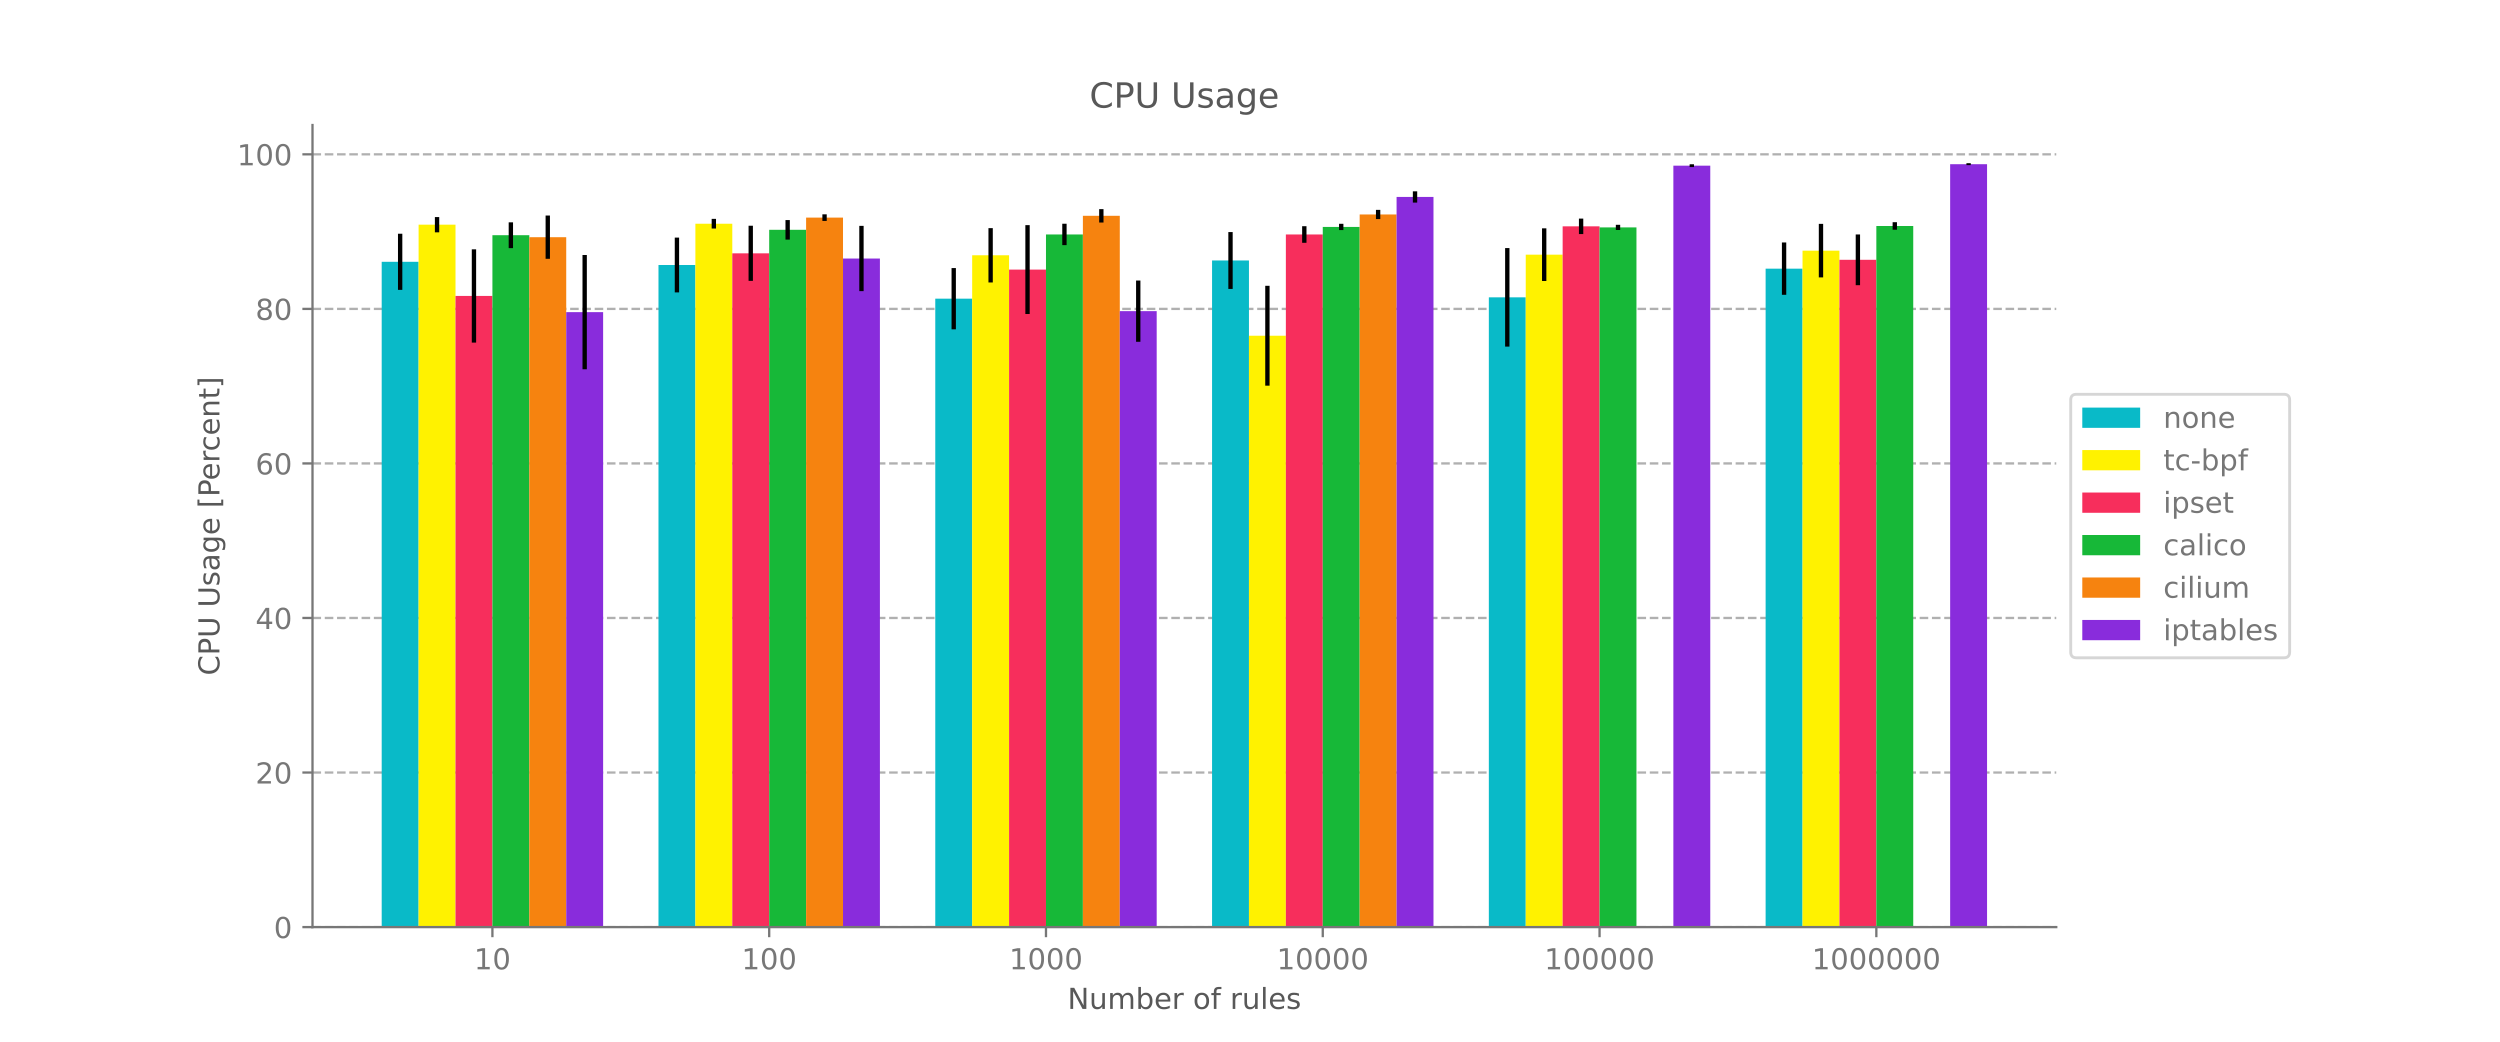<?xml version="1.0" encoding="utf-8" standalone="no"?>
<!DOCTYPE svg PUBLIC "-//W3C//DTD SVG 1.1//EN"
  "http://www.w3.org/Graphics/SVG/1.1/DTD/svg11.dtd">
<!-- Created with matplotlib (https://matplotlib.org/) -->
<svg height="360pt" version="1.1" viewBox="0 0 864 360" width="864pt" xmlns="http://www.w3.org/2000/svg" xmlns:xlink="http://www.w3.org/1999/xlink">
 <defs>
  <style type="text/css">*{stroke-linecap:butt;stroke-linejoin:round;}</style>
 </defs>
 <g id="figure_1">
  <g id="patch_1">
   <path d="M 0 360 
L 864 360 
L 864 0 
L 0 0 
z
" style="fill:#ffffff;"/>
  </g>
  <g id="axes_1">
   <g id="patch_2">
    <path d="M 108 320.4 
L 710.64 320.4 
L 710.64 43.2 
L 108 43.2 
z
" style="fill:#ffffff;"/>
   </g>
   <g id="matplotlib.axis_1">
    <g id="xtick_1">
     <g id="line2d_1">
      <defs>
       <path d="M 0 0 
L 0 3.5 
" id="m8f3a66a3e7" style="stroke:#777777;stroke-width:0.8;"/>
      </defs>
      <g>
       <use style="fill:#777777;stroke:#777777;stroke-width:0.8;" x="170.177" xlink:href="#m8f3a66a3e7" y="320.4"/>
      </g>
     </g>
     <g id="text_1">
      <!-- 10 -->
      <g style="fill:#777777;" transform="translate(163.815 334.998)scale(0.1 -0.1)">
       <defs>
        <path d="M 12.406 8.297 
L 28.516 8.297 
L 28.516 63.922 
L 10.984 60.406 
L 10.984 69.391 
L 28.422 72.906 
L 38.281 72.906 
L 38.281 8.297 
L 54.391 8.297 
L 54.391 0 
L 12.406 0 
z
" id="DejaVuSans-49"/>
        <path d="M 31.781 66.406 
Q 24.172 66.406 20.328 58.906 
Q 16.5 51.422 16.5 36.375 
Q 16.5 21.391 20.328 13.891 
Q 24.172 6.391 31.781 6.391 
Q 39.453 6.391 43.281 13.891 
Q 47.125 21.391 47.125 36.375 
Q 47.125 51.422 43.281 58.906 
Q 39.453 66.406 31.781 66.406 
z
M 31.781 74.219 
Q 44.047 74.219 50.516 64.516 
Q 56.984 54.828 56.984 36.375 
Q 56.984 17.969 50.516 8.266 
Q 44.047 -1.422 31.781 -1.422 
Q 19.531 -1.422 13.062 8.266 
Q 6.594 17.969 6.594 36.375 
Q 6.594 54.828 13.062 64.516 
Q 19.531 74.219 31.781 74.219 
z
" id="DejaVuSans-48"/>
       </defs>
       <use xlink:href="#DejaVuSans-49"/>
       <use x="63.623" xlink:href="#DejaVuSans-48"/>
      </g>
     </g>
    </g>
    <g id="xtick_2">
     <g id="line2d_2">
      <g>
       <use style="fill:#777777;stroke:#777777;stroke-width:0.8;" x="265.834" xlink:href="#m8f3a66a3e7" y="320.4"/>
      </g>
     </g>
     <g id="text_2">
      <!-- 100 -->
      <g style="fill:#777777;" transform="translate(256.291 334.998)scale(0.1 -0.1)">
       <use xlink:href="#DejaVuSans-49"/>
       <use x="63.623" xlink:href="#DejaVuSans-48"/>
       <use x="127.246" xlink:href="#DejaVuSans-48"/>
      </g>
     </g>
    </g>
    <g id="xtick_3">
     <g id="line2d_3">
      <g>
       <use style="fill:#777777;stroke:#777777;stroke-width:0.8;" x="361.491" xlink:href="#m8f3a66a3e7" y="320.4"/>
      </g>
     </g>
     <g id="text_3">
      <!-- 1000 -->
      <g style="fill:#777777;" transform="translate(348.766 334.998)scale(0.1 -0.1)">
       <use xlink:href="#DejaVuSans-49"/>
       <use x="63.623" xlink:href="#DejaVuSans-48"/>
       <use x="127.246" xlink:href="#DejaVuSans-48"/>
       <use x="190.869" xlink:href="#DejaVuSans-48"/>
      </g>
     </g>
    </g>
    <g id="xtick_4">
     <g id="line2d_4">
      <g>
       <use style="fill:#777777;stroke:#777777;stroke-width:0.8;" x="457.149" xlink:href="#m8f3a66a3e7" y="320.4"/>
      </g>
     </g>
     <g id="text_4">
      <!-- 10000 -->
      <g style="fill:#777777;" transform="translate(441.242 334.998)scale(0.1 -0.1)">
       <use xlink:href="#DejaVuSans-49"/>
       <use x="63.623" xlink:href="#DejaVuSans-48"/>
       <use x="127.246" xlink:href="#DejaVuSans-48"/>
       <use x="190.869" xlink:href="#DejaVuSans-48"/>
       <use x="254.492" xlink:href="#DejaVuSans-48"/>
      </g>
     </g>
    </g>
    <g id="xtick_5">
     <g id="line2d_5">
      <g>
       <use style="fill:#777777;stroke:#777777;stroke-width:0.8;" x="552.806" xlink:href="#m8f3a66a3e7" y="320.4"/>
      </g>
     </g>
     <g id="text_5">
      <!-- 100000 -->
      <g style="fill:#777777;" transform="translate(533.718 334.998)scale(0.1 -0.1)">
       <use xlink:href="#DejaVuSans-49"/>
       <use x="63.623" xlink:href="#DejaVuSans-48"/>
       <use x="127.246" xlink:href="#DejaVuSans-48"/>
       <use x="190.869" xlink:href="#DejaVuSans-48"/>
       <use x="254.492" xlink:href="#DejaVuSans-48"/>
       <use x="318.115" xlink:href="#DejaVuSans-48"/>
      </g>
     </g>
    </g>
    <g id="xtick_6">
     <g id="line2d_6">
      <g>
       <use style="fill:#777777;stroke:#777777;stroke-width:0.8;" x="648.463" xlink:href="#m8f3a66a3e7" y="320.4"/>
      </g>
     </g>
     <g id="text_6">
      <!-- 1000000 -->
      <g style="fill:#777777;" transform="translate(626.194 334.998)scale(0.1 -0.1)">
       <use xlink:href="#DejaVuSans-49"/>
       <use x="63.623" xlink:href="#DejaVuSans-48"/>
       <use x="127.246" xlink:href="#DejaVuSans-48"/>
       <use x="190.869" xlink:href="#DejaVuSans-48"/>
       <use x="254.492" xlink:href="#DejaVuSans-48"/>
       <use x="318.115" xlink:href="#DejaVuSans-48"/>
       <use x="381.738" xlink:href="#DejaVuSans-48"/>
      </g>
     </g>
    </g>
    <g id="text_7">
     <!-- Number of rules -->
     <g style="fill:#585858;" transform="translate(368.942 348.677)scale(0.1 -0.1)">
      <defs>
       <path d="M 9.812 72.906 
L 23.094 72.906 
L 55.422 11.922 
L 55.422 72.906 
L 64.984 72.906 
L 64.984 0 
L 51.703 0 
L 19.391 60.984 
L 19.391 0 
L 9.812 0 
z
" id="DejaVuSans-78"/>
       <path d="M 8.5 21.578 
L 8.5 54.688 
L 17.484 54.688 
L 17.484 21.922 
Q 17.484 14.156 20.5 10.266 
Q 23.531 6.391 29.594 6.391 
Q 36.859 6.391 41.078 11.031 
Q 45.312 15.672 45.312 23.688 
L 45.312 54.688 
L 54.297 54.688 
L 54.297 0 
L 45.312 0 
L 45.312 8.406 
Q 42.047 3.422 37.719 1 
Q 33.406 -1.422 27.688 -1.422 
Q 18.266 -1.422 13.375 4.438 
Q 8.5 10.297 8.5 21.578 
z
M 31.109 56 
z
" id="DejaVuSans-117"/>
       <path d="M 52 44.188 
Q 55.375 50.25 60.062 53.125 
Q 64.75 56 71.094 56 
Q 79.641 56 84.281 50.016 
Q 88.922 44.047 88.922 33.016 
L 88.922 0 
L 79.891 0 
L 79.891 32.719 
Q 79.891 40.578 77.094 44.375 
Q 74.312 48.188 68.609 48.188 
Q 61.625 48.188 57.562 43.547 
Q 53.516 38.922 53.516 30.906 
L 53.516 0 
L 44.484 0 
L 44.484 32.719 
Q 44.484 40.625 41.703 44.406 
Q 38.922 48.188 33.109 48.188 
Q 26.219 48.188 22.156 43.531 
Q 18.109 38.875 18.109 30.906 
L 18.109 0 
L 9.078 0 
L 9.078 54.688 
L 18.109 54.688 
L 18.109 46.188 
Q 21.188 51.219 25.484 53.609 
Q 29.781 56 35.688 56 
Q 41.656 56 45.828 52.969 
Q 50 49.953 52 44.188 
z
" id="DejaVuSans-109"/>
       <path d="M 48.688 27.297 
Q 48.688 37.203 44.609 42.844 
Q 40.531 48.484 33.406 48.484 
Q 26.266 48.484 22.188 42.844 
Q 18.109 37.203 18.109 27.297 
Q 18.109 17.391 22.188 11.75 
Q 26.266 6.109 33.406 6.109 
Q 40.531 6.109 44.609 11.75 
Q 48.688 17.391 48.688 27.297 
z
M 18.109 46.391 
Q 20.953 51.266 25.266 53.625 
Q 29.594 56 35.594 56 
Q 45.562 56 51.781 48.094 
Q 58.016 40.188 58.016 27.297 
Q 58.016 14.406 51.781 6.484 
Q 45.562 -1.422 35.594 -1.422 
Q 29.594 -1.422 25.266 0.953 
Q 20.953 3.328 18.109 8.203 
L 18.109 0 
L 9.078 0 
L 9.078 75.984 
L 18.109 75.984 
z
" id="DejaVuSans-98"/>
       <path d="M 56.203 29.594 
L 56.203 25.203 
L 14.891 25.203 
Q 15.484 15.922 20.484 11.062 
Q 25.484 6.203 34.422 6.203 
Q 39.594 6.203 44.453 7.469 
Q 49.312 8.734 54.109 11.281 
L 54.109 2.781 
Q 49.266 0.734 44.188 -0.344 
Q 39.109 -1.422 33.891 -1.422 
Q 20.797 -1.422 13.156 6.188 
Q 5.516 13.812 5.516 26.812 
Q 5.516 40.234 12.766 48.109 
Q 20.016 56 32.328 56 
Q 43.359 56 49.781 48.891 
Q 56.203 41.797 56.203 29.594 
z
M 47.219 32.234 
Q 47.125 39.594 43.094 43.984 
Q 39.062 48.391 32.422 48.391 
Q 24.906 48.391 20.391 44.141 
Q 15.875 39.891 15.188 32.172 
z
" id="DejaVuSans-101"/>
       <path d="M 41.109 46.297 
Q 39.594 47.172 37.812 47.578 
Q 36.031 48 33.891 48 
Q 26.266 48 22.188 43.047 
Q 18.109 38.094 18.109 28.812 
L 18.109 0 
L 9.078 0 
L 9.078 54.688 
L 18.109 54.688 
L 18.109 46.188 
Q 20.953 51.172 25.484 53.578 
Q 30.031 56 36.531 56 
Q 37.453 56 38.578 55.875 
Q 39.703 55.766 41.062 55.516 
z
" id="DejaVuSans-114"/>
       <path id="DejaVuSans-32"/>
       <path d="M 30.609 48.391 
Q 23.391 48.391 19.188 42.75 
Q 14.984 37.109 14.984 27.297 
Q 14.984 17.484 19.156 11.844 
Q 23.344 6.203 30.609 6.203 
Q 37.797 6.203 41.984 11.859 
Q 46.188 17.531 46.188 27.297 
Q 46.188 37.016 41.984 42.703 
Q 37.797 48.391 30.609 48.391 
z
M 30.609 56 
Q 42.328 56 49.016 48.375 
Q 55.719 40.766 55.719 27.297 
Q 55.719 13.875 49.016 6.219 
Q 42.328 -1.422 30.609 -1.422 
Q 18.844 -1.422 12.172 6.219 
Q 5.516 13.875 5.516 27.297 
Q 5.516 40.766 12.172 48.375 
Q 18.844 56 30.609 56 
z
" id="DejaVuSans-111"/>
       <path d="M 37.109 75.984 
L 37.109 68.5 
L 28.516 68.5 
Q 23.688 68.5 21.797 66.547 
Q 19.922 64.594 19.922 59.516 
L 19.922 54.688 
L 34.719 54.688 
L 34.719 47.703 
L 19.922 47.703 
L 19.922 0 
L 10.891 0 
L 10.891 47.703 
L 2.297 47.703 
L 2.297 54.688 
L 10.891 54.688 
L 10.891 58.5 
Q 10.891 67.625 15.141 71.797 
Q 19.391 75.984 28.609 75.984 
z
" id="DejaVuSans-102"/>
       <path d="M 9.422 75.984 
L 18.406 75.984 
L 18.406 0 
L 9.422 0 
z
" id="DejaVuSans-108"/>
       <path d="M 44.281 53.078 
L 44.281 44.578 
Q 40.484 46.531 36.375 47.5 
Q 32.281 48.484 27.875 48.484 
Q 21.188 48.484 17.844 46.438 
Q 14.5 44.391 14.5 40.281 
Q 14.5 37.156 16.891 35.375 
Q 19.281 33.594 26.516 31.984 
L 29.594 31.297 
Q 39.156 29.25 43.188 25.516 
Q 47.219 21.781 47.219 15.094 
Q 47.219 7.469 41.188 3.016 
Q 35.156 -1.422 24.609 -1.422 
Q 20.219 -1.422 15.453 -0.562 
Q 10.688 0.297 5.422 2 
L 5.422 11.281 
Q 10.406 8.688 15.234 7.391 
Q 20.062 6.109 24.812 6.109 
Q 31.156 6.109 34.562 8.281 
Q 37.984 10.453 37.984 14.406 
Q 37.984 18.062 35.516 20.016 
Q 33.062 21.969 24.703 23.781 
L 21.578 24.516 
Q 13.234 26.266 9.516 29.906 
Q 5.812 33.547 5.812 39.891 
Q 5.812 47.609 11.281 51.797 
Q 16.75 56 26.812 56 
Q 31.781 56 36.172 55.266 
Q 40.578 54.547 44.281 53.078 
z
" id="DejaVuSans-115"/>
      </defs>
      <use xlink:href="#DejaVuSans-78"/>
      <use x="74.805" xlink:href="#DejaVuSans-117"/>
      <use x="138.184" xlink:href="#DejaVuSans-109"/>
      <use x="235.596" xlink:href="#DejaVuSans-98"/>
      <use x="299.072" xlink:href="#DejaVuSans-101"/>
      <use x="360.596" xlink:href="#DejaVuSans-114"/>
      <use x="401.709" xlink:href="#DejaVuSans-32"/>
      <use x="433.496" xlink:href="#DejaVuSans-111"/>
      <use x="494.678" xlink:href="#DejaVuSans-102"/>
      <use x="529.883" xlink:href="#DejaVuSans-32"/>
      <use x="561.67" xlink:href="#DejaVuSans-114"/>
      <use x="602.783" xlink:href="#DejaVuSans-117"/>
      <use x="666.162" xlink:href="#DejaVuSans-108"/>
      <use x="693.945" xlink:href="#DejaVuSans-101"/>
      <use x="755.469" xlink:href="#DejaVuSans-115"/>
     </g>
    </g>
   </g>
   <g id="matplotlib.axis_2">
    <g id="ytick_1">
     <g id="line2d_7">
      <path clip-path="url(#p6af0c8a658)" d="M 108 320.4 
L 710.64 320.4 
" style="fill:none;stroke:#b0b0b0;stroke-dasharray:2.96,1.28;stroke-dashoffset:0;stroke-width:0.8;"/>
     </g>
     <g id="line2d_8">
      <defs>
       <path d="M 0 0 
L -3.5 0 
" id="m209d7a98d4" style="stroke:#777777;stroke-width:0.8;"/>
      </defs>
      <g>
       <use style="fill:#777777;stroke:#777777;stroke-width:0.8;" x="108" xlink:href="#m209d7a98d4" y="320.4"/>
      </g>
     </g>
     <g id="text_8">
      <!-- 0 -->
      <g style="fill:#777777;" transform="translate(94.638 324.199)scale(0.1 -0.1)">
       <use xlink:href="#DejaVuSans-48"/>
      </g>
     </g>
    </g>
    <g id="ytick_2">
     <g id="line2d_9">
      <path clip-path="url(#p6af0c8a658)" d="M 108 266.987 
L 710.64 266.987 
" style="fill:none;stroke:#b0b0b0;stroke-dasharray:2.96,1.28;stroke-dashoffset:0;stroke-width:0.8;"/>
     </g>
     <g id="line2d_10">
      <g>
       <use style="fill:#777777;stroke:#777777;stroke-width:0.8;" x="108" xlink:href="#m209d7a98d4" y="266.987"/>
      </g>
     </g>
     <g id="text_9">
      <!-- 20 -->
      <g style="fill:#777777;" transform="translate(88.275 270.786)scale(0.1 -0.1)">
       <defs>
        <path d="M 19.188 8.297 
L 53.609 8.297 
L 53.609 0 
L 7.328 0 
L 7.328 8.297 
Q 12.938 14.109 22.625 23.891 
Q 32.328 33.688 34.812 36.531 
Q 39.547 41.844 41.422 45.531 
Q 43.312 49.219 43.312 52.781 
Q 43.312 58.594 39.234 62.25 
Q 35.156 65.922 28.609 65.922 
Q 23.969 65.922 18.812 64.312 
Q 13.672 62.703 7.812 59.422 
L 7.812 69.391 
Q 13.766 71.781 18.938 73 
Q 24.125 74.219 28.422 74.219 
Q 39.75 74.219 46.484 68.547 
Q 53.219 62.891 53.219 53.422 
Q 53.219 48.922 51.531 44.891 
Q 49.859 40.875 45.406 35.406 
Q 44.188 33.984 37.641 27.219 
Q 31.109 20.453 19.188 8.297 
z
" id="DejaVuSans-50"/>
       </defs>
       <use xlink:href="#DejaVuSans-50"/>
       <use x="63.623" xlink:href="#DejaVuSans-48"/>
      </g>
     </g>
    </g>
    <g id="ytick_3">
     <g id="line2d_11">
      <path clip-path="url(#p6af0c8a658)" d="M 108 213.574 
L 710.64 213.574 
" style="fill:none;stroke:#b0b0b0;stroke-dasharray:2.96,1.28;stroke-dashoffset:0;stroke-width:0.8;"/>
     </g>
     <g id="line2d_12">
      <g>
       <use style="fill:#777777;stroke:#777777;stroke-width:0.8;" x="108" xlink:href="#m209d7a98d4" y="213.574"/>
      </g>
     </g>
     <g id="text_10">
      <!-- 40 -->
      <g style="fill:#777777;" transform="translate(88.275 217.373)scale(0.1 -0.1)">
       <defs>
        <path d="M 37.797 64.312 
L 12.891 25.391 
L 37.797 25.391 
z
M 35.203 72.906 
L 47.609 72.906 
L 47.609 25.391 
L 58.016 25.391 
L 58.016 17.188 
L 47.609 17.188 
L 47.609 0 
L 37.797 0 
L 37.797 17.188 
L 4.891 17.188 
L 4.891 26.703 
z
" id="DejaVuSans-52"/>
       </defs>
       <use xlink:href="#DejaVuSans-52"/>
       <use x="63.623" xlink:href="#DejaVuSans-48"/>
      </g>
     </g>
    </g>
    <g id="ytick_4">
     <g id="line2d_13">
      <path clip-path="url(#p6af0c8a658)" d="M 108 160.161 
L 710.64 160.161 
" style="fill:none;stroke:#b0b0b0;stroke-dasharray:2.96,1.28;stroke-dashoffset:0;stroke-width:0.8;"/>
     </g>
     <g id="line2d_14">
      <g>
       <use style="fill:#777777;stroke:#777777;stroke-width:0.8;" x="108" xlink:href="#m209d7a98d4" y="160.161"/>
      </g>
     </g>
     <g id="text_11">
      <!-- 60 -->
      <g style="fill:#777777;" transform="translate(88.275 163.96)scale(0.1 -0.1)">
       <defs>
        <path d="M 33.016 40.375 
Q 26.375 40.375 22.484 35.828 
Q 18.609 31.297 18.609 23.391 
Q 18.609 15.531 22.484 10.953 
Q 26.375 6.391 33.016 6.391 
Q 39.656 6.391 43.531 10.953 
Q 47.406 15.531 47.406 23.391 
Q 47.406 31.297 43.531 35.828 
Q 39.656 40.375 33.016 40.375 
z
M 52.594 71.297 
L 52.594 62.312 
Q 48.875 64.062 45.094 64.984 
Q 41.312 65.922 37.594 65.922 
Q 27.828 65.922 22.672 59.328 
Q 17.531 52.734 16.797 39.406 
Q 19.672 43.656 24.016 45.922 
Q 28.375 48.188 33.594 48.188 
Q 44.578 48.188 50.953 41.516 
Q 57.328 34.859 57.328 23.391 
Q 57.328 12.156 50.688 5.359 
Q 44.047 -1.422 33.016 -1.422 
Q 20.359 -1.422 13.672 8.266 
Q 6.984 17.969 6.984 36.375 
Q 6.984 53.656 15.188 63.938 
Q 23.391 74.219 37.203 74.219 
Q 40.922 74.219 44.703 73.484 
Q 48.484 72.75 52.594 71.297 
z
" id="DejaVuSans-54"/>
       </defs>
       <use xlink:href="#DejaVuSans-54"/>
       <use x="63.623" xlink:href="#DejaVuSans-48"/>
      </g>
     </g>
    </g>
    <g id="ytick_5">
     <g id="line2d_15">
      <path clip-path="url(#p6af0c8a658)" d="M 108 106.748 
L 710.64 106.748 
" style="fill:none;stroke:#b0b0b0;stroke-dasharray:2.96,1.28;stroke-dashoffset:0;stroke-width:0.8;"/>
     </g>
     <g id="line2d_16">
      <g>
       <use style="fill:#777777;stroke:#777777;stroke-width:0.8;" x="108" xlink:href="#m209d7a98d4" y="106.748"/>
      </g>
     </g>
     <g id="text_12">
      <!-- 80 -->
      <g style="fill:#777777;" transform="translate(88.275 110.547)scale(0.1 -0.1)">
       <defs>
        <path d="M 31.781 34.625 
Q 24.75 34.625 20.719 30.859 
Q 16.703 27.094 16.703 20.516 
Q 16.703 13.922 20.719 10.156 
Q 24.75 6.391 31.781 6.391 
Q 38.812 6.391 42.859 10.172 
Q 46.922 13.969 46.922 20.516 
Q 46.922 27.094 42.891 30.859 
Q 38.875 34.625 31.781 34.625 
z
M 21.922 38.812 
Q 15.578 40.375 12.031 44.719 
Q 8.5 49.078 8.5 55.328 
Q 8.5 64.062 14.719 69.141 
Q 20.953 74.219 31.781 74.219 
Q 42.672 74.219 48.875 69.141 
Q 55.078 64.062 55.078 55.328 
Q 55.078 49.078 51.531 44.719 
Q 48 40.375 41.703 38.812 
Q 48.828 37.156 52.797 32.312 
Q 56.781 27.484 56.781 20.516 
Q 56.781 9.906 50.312 4.234 
Q 43.844 -1.422 31.781 -1.422 
Q 19.734 -1.422 13.25 4.234 
Q 6.781 9.906 6.781 20.516 
Q 6.781 27.484 10.781 32.312 
Q 14.797 37.156 21.922 38.812 
z
M 18.312 54.391 
Q 18.312 48.734 21.844 45.562 
Q 25.391 42.391 31.781 42.391 
Q 38.141 42.391 41.719 45.562 
Q 45.312 48.734 45.312 54.391 
Q 45.312 60.062 41.719 63.234 
Q 38.141 66.406 31.781 66.406 
Q 25.391 66.406 21.844 63.234 
Q 18.312 60.062 18.312 54.391 
z
" id="DejaVuSans-56"/>
       </defs>
       <use xlink:href="#DejaVuSans-56"/>
       <use x="63.623" xlink:href="#DejaVuSans-48"/>
      </g>
     </g>
    </g>
    <g id="ytick_6">
     <g id="line2d_17">
      <path clip-path="url(#p6af0c8a658)" d="M 108 53.335 
L 710.64 53.335 
" style="fill:none;stroke:#b0b0b0;stroke-dasharray:2.96,1.28;stroke-dashoffset:0;stroke-width:0.8;"/>
     </g>
     <g id="line2d_18">
      <g>
       <use style="fill:#777777;stroke:#777777;stroke-width:0.8;" x="108" xlink:href="#m209d7a98d4" y="53.335"/>
      </g>
     </g>
     <g id="text_13">
      <!-- 100 -->
      <g style="fill:#777777;" transform="translate(81.912 57.134)scale(0.1 -0.1)">
       <use xlink:href="#DejaVuSans-49"/>
       <use x="63.623" xlink:href="#DejaVuSans-48"/>
       <use x="127.246" xlink:href="#DejaVuSans-48"/>
      </g>
     </g>
    </g>
    <g id="text_14">
     <!-- CPU Usage [Percent] -->
     <g style="fill:#585858;" transform="translate(75.833 233.432)rotate(-90)scale(0.1 -0.1)">
      <defs>
       <path d="M 64.406 67.281 
L 64.406 56.891 
Q 59.422 61.531 53.781 63.812 
Q 48.141 66.109 41.797 66.109 
Q 29.297 66.109 22.656 58.469 
Q 16.016 50.828 16.016 36.375 
Q 16.016 21.969 22.656 14.328 
Q 29.297 6.688 41.797 6.688 
Q 48.141 6.688 53.781 8.984 
Q 59.422 11.281 64.406 15.922 
L 64.406 5.609 
Q 59.234 2.094 53.438 0.328 
Q 47.656 -1.422 41.219 -1.422 
Q 24.656 -1.422 15.125 8.703 
Q 5.609 18.844 5.609 36.375 
Q 5.609 53.953 15.125 64.078 
Q 24.656 74.219 41.219 74.219 
Q 47.75 74.219 53.531 72.484 
Q 59.328 70.75 64.406 67.281 
z
" id="DejaVuSans-67"/>
       <path d="M 19.672 64.797 
L 19.672 37.406 
L 32.078 37.406 
Q 38.969 37.406 42.719 40.969 
Q 46.484 44.531 46.484 51.125 
Q 46.484 57.672 42.719 61.234 
Q 38.969 64.797 32.078 64.797 
z
M 9.812 72.906 
L 32.078 72.906 
Q 44.344 72.906 50.609 67.359 
Q 56.891 61.812 56.891 51.125 
Q 56.891 40.328 50.609 34.812 
Q 44.344 29.297 32.078 29.297 
L 19.672 29.297 
L 19.672 0 
L 9.812 0 
z
" id="DejaVuSans-80"/>
       <path d="M 8.688 72.906 
L 18.609 72.906 
L 18.609 28.609 
Q 18.609 16.891 22.844 11.734 
Q 27.094 6.594 36.625 6.594 
Q 46.094 6.594 50.344 11.734 
Q 54.594 16.891 54.594 28.609 
L 54.594 72.906 
L 64.5 72.906 
L 64.5 27.391 
Q 64.5 13.141 57.438 5.859 
Q 50.391 -1.422 36.625 -1.422 
Q 22.797 -1.422 15.734 5.859 
Q 8.688 13.141 8.688 27.391 
z
" id="DejaVuSans-85"/>
       <path d="M 34.281 27.484 
Q 23.391 27.484 19.188 25 
Q 14.984 22.516 14.984 16.5 
Q 14.984 11.719 18.141 8.906 
Q 21.297 6.109 26.703 6.109 
Q 34.188 6.109 38.703 11.406 
Q 43.219 16.703 43.219 25.484 
L 43.219 27.484 
z
M 52.203 31.203 
L 52.203 0 
L 43.219 0 
L 43.219 8.297 
Q 40.141 3.328 35.547 0.953 
Q 30.953 -1.422 24.312 -1.422 
Q 15.922 -1.422 10.953 3.297 
Q 6 8.016 6 15.922 
Q 6 25.141 12.172 29.828 
Q 18.359 34.516 30.609 34.516 
L 43.219 34.516 
L 43.219 35.406 
Q 43.219 41.609 39.141 45 
Q 35.062 48.391 27.688 48.391 
Q 23 48.391 18.547 47.266 
Q 14.109 46.141 10.016 43.891 
L 10.016 52.203 
Q 14.938 54.109 19.578 55.047 
Q 24.219 56 28.609 56 
Q 40.484 56 46.344 49.844 
Q 52.203 43.703 52.203 31.203 
z
" id="DejaVuSans-97"/>
       <path d="M 45.406 27.984 
Q 45.406 37.75 41.375 43.109 
Q 37.359 48.484 30.078 48.484 
Q 22.859 48.484 18.828 43.109 
Q 14.797 37.75 14.797 27.984 
Q 14.797 18.266 18.828 12.891 
Q 22.859 7.516 30.078 7.516 
Q 37.359 7.516 41.375 12.891 
Q 45.406 18.266 45.406 27.984 
z
M 54.391 6.781 
Q 54.391 -7.172 48.188 -13.984 
Q 42 -20.797 29.203 -20.797 
Q 24.469 -20.797 20.266 -20.094 
Q 16.062 -19.391 12.109 -17.922 
L 12.109 -9.188 
Q 16.062 -11.328 19.922 -12.344 
Q 23.781 -13.375 27.781 -13.375 
Q 36.625 -13.375 41.016 -8.766 
Q 45.406 -4.156 45.406 5.172 
L 45.406 9.625 
Q 42.625 4.781 38.281 2.391 
Q 33.938 0 27.875 0 
Q 17.828 0 11.672 7.656 
Q 5.516 15.328 5.516 27.984 
Q 5.516 40.672 11.672 48.328 
Q 17.828 56 27.875 56 
Q 33.938 56 38.281 53.609 
Q 42.625 51.219 45.406 46.391 
L 45.406 54.688 
L 54.391 54.688 
z
" id="DejaVuSans-103"/>
       <path d="M 8.594 75.984 
L 29.297 75.984 
L 29.297 69 
L 17.578 69 
L 17.578 -6.203 
L 29.297 -6.203 
L 29.297 -13.188 
L 8.594 -13.188 
z
" id="DejaVuSans-91"/>
       <path d="M 48.781 52.594 
L 48.781 44.188 
Q 44.969 46.297 41.141 47.344 
Q 37.312 48.391 33.406 48.391 
Q 24.656 48.391 19.812 42.844 
Q 14.984 37.312 14.984 27.297 
Q 14.984 17.281 19.812 11.734 
Q 24.656 6.203 33.406 6.203 
Q 37.312 6.203 41.141 7.25 
Q 44.969 8.297 48.781 10.406 
L 48.781 2.094 
Q 45.016 0.344 40.984 -0.531 
Q 36.969 -1.422 32.422 -1.422 
Q 20.062 -1.422 12.781 6.344 
Q 5.516 14.109 5.516 27.297 
Q 5.516 40.672 12.859 48.328 
Q 20.219 56 33.016 56 
Q 37.156 56 41.109 55.141 
Q 45.062 54.297 48.781 52.594 
z
" id="DejaVuSans-99"/>
       <path d="M 54.891 33.016 
L 54.891 0 
L 45.906 0 
L 45.906 32.719 
Q 45.906 40.484 42.875 44.328 
Q 39.844 48.188 33.797 48.188 
Q 26.516 48.188 22.312 43.547 
Q 18.109 38.922 18.109 30.906 
L 18.109 0 
L 9.078 0 
L 9.078 54.688 
L 18.109 54.688 
L 18.109 46.188 
Q 21.344 51.125 25.703 53.562 
Q 30.078 56 35.797 56 
Q 45.219 56 50.047 50.172 
Q 54.891 44.344 54.891 33.016 
z
" id="DejaVuSans-110"/>
       <path d="M 18.312 70.219 
L 18.312 54.688 
L 36.812 54.688 
L 36.812 47.703 
L 18.312 47.703 
L 18.312 18.016 
Q 18.312 11.328 20.141 9.422 
Q 21.969 7.516 27.594 7.516 
L 36.812 7.516 
L 36.812 0 
L 27.594 0 
Q 17.188 0 13.234 3.875 
Q 9.281 7.766 9.281 18.016 
L 9.281 47.703 
L 2.688 47.703 
L 2.688 54.688 
L 9.281 54.688 
L 9.281 70.219 
z
" id="DejaVuSans-116"/>
       <path d="M 30.422 75.984 
L 30.422 -13.188 
L 9.719 -13.188 
L 9.719 -6.203 
L 21.391 -6.203 
L 21.391 69 
L 9.719 69 
L 9.719 75.984 
z
" id="DejaVuSans-93"/>
      </defs>
      <use xlink:href="#DejaVuSans-67"/>
      <use x="69.824" xlink:href="#DejaVuSans-80"/>
      <use x="130.127" xlink:href="#DejaVuSans-85"/>
      <use x="203.32" xlink:href="#DejaVuSans-32"/>
      <use x="235.107" xlink:href="#DejaVuSans-85"/>
      <use x="308.301" xlink:href="#DejaVuSans-115"/>
      <use x="360.4" xlink:href="#DejaVuSans-97"/>
      <use x="421.68" xlink:href="#DejaVuSans-103"/>
      <use x="485.156" xlink:href="#DejaVuSans-101"/>
      <use x="546.68" xlink:href="#DejaVuSans-32"/>
      <use x="578.467" xlink:href="#DejaVuSans-91"/>
      <use x="617.48" xlink:href="#DejaVuSans-80"/>
      <use x="674.158" xlink:href="#DejaVuSans-101"/>
      <use x="735.682" xlink:href="#DejaVuSans-114"/>
      <use x="774.545" xlink:href="#DejaVuSans-99"/>
      <use x="829.525" xlink:href="#DejaVuSans-101"/>
      <use x="891.049" xlink:href="#DejaVuSans-110"/>
      <use x="954.428" xlink:href="#DejaVuSans-116"/>
      <use x="993.637" xlink:href="#DejaVuSans-93"/>
     </g>
    </g>
   </g>
   <g id="patch_3">
    <path clip-path="url(#p6af0c8a658)" d="M 131.914 320.4 
L 144.669 320.4 
L 144.669 90.48 
L 131.914 90.48 
z
" style="fill:#09bac8;"/>
   </g>
   <g id="patch_4">
    <path clip-path="url(#p6af0c8a658)" d="M 227.571 320.4 
L 240.326 320.4 
L 240.326 91.582 
L 227.571 91.582 
z
" style="fill:#09bac8;"/>
   </g>
   <g id="patch_5">
    <path clip-path="url(#p6af0c8a658)" d="M 323.229 320.4 
L 335.983 320.4 
L 335.983 103.227 
L 323.229 103.227 
z
" style="fill:#09bac8;"/>
   </g>
   <g id="patch_6">
    <path clip-path="url(#p6af0c8a658)" d="M 418.886 320.4 
L 431.64 320.4 
L 431.64 90.024 
L 418.886 90.024 
z
" style="fill:#09bac8;"/>
   </g>
   <g id="patch_7">
    <path clip-path="url(#p6af0c8a658)" d="M 514.543 320.4 
L 527.297 320.4 
L 527.297 102.754 
L 514.543 102.754 
z
" style="fill:#09bac8;"/>
   </g>
   <g id="patch_8">
    <path clip-path="url(#p6af0c8a658)" d="M 610.2 320.4 
L 622.954 320.4 
L 622.954 92.844 
L 610.2 92.844 
z
" style="fill:#09bac8;"/>
   </g>
   <g id="patch_9">
    <path clip-path="url(#p6af0c8a658)" d="M 144.669 320.4 
L 157.423 320.4 
L 157.423 77.648 
L 144.669 77.648 
z
" style="fill:#fff200;"/>
   </g>
   <g id="patch_10">
    <path clip-path="url(#p6af0c8a658)" d="M 240.326 320.4 
L 253.08 320.4 
L 253.08 77.318 
L 240.326 77.318 
z
" style="fill:#fff200;"/>
   </g>
   <g id="patch_11">
    <path clip-path="url(#p6af0c8a658)" d="M 335.983 320.4 
L 348.737 320.4 
L 348.737 88.23 
L 335.983 88.23 
z
" style="fill:#fff200;"/>
   </g>
   <g id="patch_12">
    <path clip-path="url(#p6af0c8a658)" d="M 431.64 320.4 
L 444.394 320.4 
L 444.394 116.029 
L 431.64 116.029 
z
" style="fill:#fff200;"/>
   </g>
   <g id="patch_13">
    <path clip-path="url(#p6af0c8a658)" d="M 527.297 320.4 
L 540.051 320.4 
L 540.051 88.01 
L 527.297 88.01 
z
" style="fill:#fff200;"/>
   </g>
   <g id="patch_14">
    <path clip-path="url(#p6af0c8a658)" d="M 622.954 320.4 
L 635.709 320.4 
L 635.709 86.621 
L 622.954 86.621 
z
" style="fill:#fff200;"/>
   </g>
   <g id="patch_15">
    <path clip-path="url(#p6af0c8a658)" d="M 157.423 320.4 
L 170.177 320.4 
L 170.177 102.278 
L 157.423 102.278 
z
" style="fill:#f72e5c;"/>
   </g>
   <g id="patch_16">
    <path clip-path="url(#p6af0c8a658)" d="M 253.08 320.4 
L 265.834 320.4 
L 265.834 87.543 
L 253.08 87.543 
z
" style="fill:#f72e5c;"/>
   </g>
   <g id="patch_17">
    <path clip-path="url(#p6af0c8a658)" d="M 348.737 320.4 
L 361.491 320.4 
L 361.491 93.167 
L 348.737 93.167 
z
" style="fill:#f72e5c;"/>
   </g>
   <g id="patch_18">
    <path clip-path="url(#p6af0c8a658)" d="M 444.394 320.4 
L 457.149 320.4 
L 457.149 81.038 
L 444.394 81.038 
z
" style="fill:#f72e5c;"/>
   </g>
   <g id="patch_19">
    <path clip-path="url(#p6af0c8a658)" d="M 540.051 320.4 
L 552.806 320.4 
L 552.806 78.217 
L 540.051 78.217 
z
" style="fill:#f72e5c;"/>
   </g>
   <g id="patch_20">
    <path clip-path="url(#p6af0c8a658)" d="M 635.709 320.4 
L 648.463 320.4 
L 648.463 89.796 
L 635.709 89.796 
z
" style="fill:#f72e5c;"/>
   </g>
   <g id="patch_21">
    <path clip-path="url(#p6af0c8a658)" d="M 170.177 320.4 
L 182.931 320.4 
L 182.931 81.296 
L 170.177 81.296 
z
" style="fill:#17b838;"/>
   </g>
   <g id="patch_22">
    <path clip-path="url(#p6af0c8a658)" d="M 265.834 320.4 
L 278.589 320.4 
L 278.589 79.422 
L 265.834 79.422 
z
" style="fill:#17b838;"/>
   </g>
   <g id="patch_23">
    <path clip-path="url(#p6af0c8a658)" d="M 361.491 320.4 
L 374.246 320.4 
L 374.246 81.022 
L 361.491 81.022 
z
" style="fill:#17b838;"/>
   </g>
   <g id="patch_24">
    <path clip-path="url(#p6af0c8a658)" d="M 457.149 320.4 
L 469.903 320.4 
L 469.903 78.421 
L 457.149 78.421 
z
" style="fill:#17b838;"/>
   </g>
   <g id="patch_25">
    <path clip-path="url(#p6af0c8a658)" d="M 552.806 320.4 
L 565.56 320.4 
L 565.56 78.599 
L 552.806 78.599 
z
" style="fill:#17b838;"/>
   </g>
   <g id="patch_26">
    <path clip-path="url(#p6af0c8a658)" d="M 648.463 320.4 
L 661.217 320.4 
L 661.217 78.096 
L 648.463 78.096 
z
" style="fill:#17b838;"/>
   </g>
   <g id="patch_27">
    <path clip-path="url(#p6af0c8a658)" d="M 182.931 320.4 
L 195.686 320.4 
L 195.686 81.968 
L 182.931 81.968 
z
" style="fill:#f6830f;"/>
   </g>
   <g id="patch_28">
    <path clip-path="url(#p6af0c8a658)" d="M 278.589 320.4 
L 291.343 320.4 
L 291.343 75.207 
L 278.589 75.207 
z
" style="fill:#f6830f;"/>
   </g>
   <g id="patch_29">
    <path clip-path="url(#p6af0c8a658)" d="M 374.246 320.4 
L 387 320.4 
L 387 74.591 
L 374.246 74.591 
z
" style="fill:#f6830f;"/>
   </g>
   <g id="patch_30">
    <path clip-path="url(#p6af0c8a658)" d="M 469.903 320.4 
L 482.657 320.4 
L 482.657 74.123 
L 469.903 74.123 
z
" style="fill:#f6830f;"/>
   </g>
   <g id="patch_31">
    <path clip-path="url(#p6af0c8a658)" d="M 565.56 320.4 
L 578.314 320.4 
L 578.314 320.4 
L 565.56 320.4 
z
" style="fill:#f6830f;"/>
   </g>
   <g id="patch_32">
    <path clip-path="url(#p6af0c8a658)" d="M 661.217 320.4 
L 673.971 320.4 
L 673.971 320.4 
L 661.217 320.4 
z
" style="fill:#f6830f;"/>
   </g>
   <g id="patch_33">
    <path clip-path="url(#p6af0c8a658)" d="M 195.686 320.4 
L 208.44 320.4 
L 208.44 107.875 
L 195.686 107.875 
z
" style="fill:#892cdc;"/>
   </g>
   <g id="patch_34">
    <path clip-path="url(#p6af0c8a658)" d="M 291.343 320.4 
L 304.097 320.4 
L 304.097 89.338 
L 291.343 89.338 
z
" style="fill:#892cdc;"/>
   </g>
   <g id="patch_35">
    <path clip-path="url(#p6af0c8a658)" d="M 387 320.4 
L 399.754 320.4 
L 399.754 107.534 
L 387 107.534 
z
" style="fill:#892cdc;"/>
   </g>
   <g id="patch_36">
    <path clip-path="url(#p6af0c8a658)" d="M 482.657 320.4 
L 495.411 320.4 
L 495.411 68.069 
L 482.657 68.069 
z
" style="fill:#892cdc;"/>
   </g>
   <g id="patch_37">
    <path clip-path="url(#p6af0c8a658)" d="M 578.314 320.4 
L 591.069 320.4 
L 591.069 57.259 
L 578.314 57.259 
z
" style="fill:#892cdc;"/>
   </g>
   <g id="patch_38">
    <path clip-path="url(#p6af0c8a658)" d="M 673.971 320.4 
L 686.726 320.4 
L 686.726 56.737 
L 673.971 56.737 
z
" style="fill:#892cdc;"/>
   </g>
   <g id="LineCollection_1">
    <path clip-path="url(#p6af0c8a658)" d="M 138.291 100.178 
L 138.291 80.782 
" style="fill:none;stroke:#000000;stroke-width:1.5;"/>
    <path clip-path="url(#p6af0c8a658)" d="M 233.949 101.048 
L 233.949 82.117 
" style="fill:none;stroke:#000000;stroke-width:1.5;"/>
    <path clip-path="url(#p6af0c8a658)" d="M 329.606 113.81 
L 329.606 92.643 
" style="fill:none;stroke:#000000;stroke-width:1.5;"/>
    <path clip-path="url(#p6af0c8a658)" d="M 425.263 99.845 
L 425.263 80.204 
" style="fill:none;stroke:#000000;stroke-width:1.5;"/>
    <path clip-path="url(#p6af0c8a658)" d="M 520.92 119.775 
L 520.92 85.734 
" style="fill:none;stroke:#000000;stroke-width:1.5;"/>
    <path clip-path="url(#p6af0c8a658)" d="M 616.577 101.883 
L 616.577 83.804 
" style="fill:none;stroke:#000000;stroke-width:1.5;"/>
   </g>
   <g id="LineCollection_2">
    <path clip-path="url(#p6af0c8a658)" d="M 151.046 80.284 
L 151.046 75.013 
" style="fill:none;stroke:#000000;stroke-width:1.5;"/>
    <path clip-path="url(#p6af0c8a658)" d="M 246.703 78.985 
L 246.703 75.651 
" style="fill:none;stroke:#000000;stroke-width:1.5;"/>
    <path clip-path="url(#p6af0c8a658)" d="M 342.36 97.609 
L 342.36 78.851 
" style="fill:none;stroke:#000000;stroke-width:1.5;"/>
    <path clip-path="url(#p6af0c8a658)" d="M 438.017 133.289 
L 438.017 98.768 
" style="fill:none;stroke:#000000;stroke-width:1.5;"/>
    <path clip-path="url(#p6af0c8a658)" d="M 533.674 97.108 
L 533.674 78.911 
" style="fill:none;stroke:#000000;stroke-width:1.5;"/>
    <path clip-path="url(#p6af0c8a658)" d="M 629.331 95.876 
L 629.331 77.367 
" style="fill:none;stroke:#000000;stroke-width:1.5;"/>
   </g>
   <g id="LineCollection_3">
    <path clip-path="url(#p6af0c8a658)" d="M 163.8 118.394 
L 163.8 86.162 
" style="fill:none;stroke:#000000;stroke-width:1.5;"/>
    <path clip-path="url(#p6af0c8a658)" d="M 259.457 97.078 
L 259.457 78.009 
" style="fill:none;stroke:#000000;stroke-width:1.5;"/>
    <path clip-path="url(#p6af0c8a658)" d="M 355.114 108.521 
L 355.114 77.813 
" style="fill:none;stroke:#000000;stroke-width:1.5;"/>
    <path clip-path="url(#p6af0c8a658)" d="M 450.771 83.913 
L 450.771 78.163 
" style="fill:none;stroke:#000000;stroke-width:1.5;"/>
    <path clip-path="url(#p6af0c8a658)" d="M 546.429 80.882 
L 546.429 75.552 
" style="fill:none;stroke:#000000;stroke-width:1.5;"/>
    <path clip-path="url(#p6af0c8a658)" d="M 642.086 98.564 
L 642.086 81.027 
" style="fill:none;stroke:#000000;stroke-width:1.5;"/>
   </g>
   <g id="LineCollection_4">
    <path clip-path="url(#p6af0c8a658)" d="M 176.554 85.754 
L 176.554 76.838 
" style="fill:none;stroke:#000000;stroke-width:1.5;"/>
    <path clip-path="url(#p6af0c8a658)" d="M 272.211 82.798 
L 272.211 76.046 
" style="fill:none;stroke:#000000;stroke-width:1.5;"/>
    <path clip-path="url(#p6af0c8a658)" d="M 367.869 84.722 
L 367.869 77.321 
" style="fill:none;stroke:#000000;stroke-width:1.5;"/>
    <path clip-path="url(#p6af0c8a658)" d="M 463.526 79.506 
L 463.526 77.336 
" style="fill:none;stroke:#000000;stroke-width:1.5;"/>
    <path clip-path="url(#p6af0c8a658)" d="M 559.183 79.497 
L 559.183 77.702 
" style="fill:none;stroke:#000000;stroke-width:1.5;"/>
    <path clip-path="url(#p6af0c8a658)" d="M 654.84 79.397 
L 654.84 76.795 
" style="fill:none;stroke:#000000;stroke-width:1.5;"/>
   </g>
   <g id="LineCollection_5">
    <path clip-path="url(#p6af0c8a658)" d="M 189.309 89.441 
L 189.309 74.495 
" style="fill:none;stroke:#000000;stroke-width:1.5;"/>
    <path clip-path="url(#p6af0c8a658)" d="M 284.966 76.345 
L 284.966 74.069 
" style="fill:none;stroke:#000000;stroke-width:1.5;"/>
    <path clip-path="url(#p6af0c8a658)" d="M 380.623 76.902 
L 380.623 72.281 
" style="fill:none;stroke:#000000;stroke-width:1.5;"/>
    <path clip-path="url(#p6af0c8a658)" d="M 476.28 75.72 
L 476.28 72.525 
" style="fill:none;stroke:#000000;stroke-width:1.5;"/>
    <path clip-path="url(#p6af0c8a658)" d="M 0 0 
" style="fill:none;stroke:#000000;stroke-width:1.5;"/>
    <path clip-path="url(#p6af0c8a658)" d="M 0 0 
" style="fill:none;stroke:#000000;stroke-width:1.5;"/>
   </g>
   <g id="LineCollection_6">
    <path clip-path="url(#p6af0c8a658)" d="M 202.063 127.626 
L 202.063 88.123 
" style="fill:none;stroke:#000000;stroke-width:1.5;"/>
    <path clip-path="url(#p6af0c8a658)" d="M 297.72 100.61 
L 297.72 78.065 
" style="fill:none;stroke:#000000;stroke-width:1.5;"/>
    <path clip-path="url(#p6af0c8a658)" d="M 393.377 118.115 
L 393.377 96.952 
" style="fill:none;stroke:#000000;stroke-width:1.5;"/>
    <path clip-path="url(#p6af0c8a658)" d="M 489.034 70.016 
L 489.034 66.122 
" style="fill:none;stroke:#000000;stroke-width:1.5;"/>
    <path clip-path="url(#p6af0c8a658)" d="M 584.691 57.744 
L 584.691 56.775 
" style="fill:none;stroke:#000000;stroke-width:1.5;"/>
    <path clip-path="url(#p6af0c8a658)" d="M 680.349 57.073 
L 680.349 56.4 
" style="fill:none;stroke:#000000;stroke-width:1.5;"/>
   </g>
   <g id="patch_39">
    <path d="M 108 320.4 
L 108 43.2 
" style="fill:none;stroke:#777777;stroke-linecap:square;stroke-linejoin:miter;stroke-width:0.8;"/>
   </g>
   <g id="patch_40">
    <path d="M 710.64 320.4 
L 710.64 43.2 
" style="fill:none;"/>
   </g>
   <g id="patch_41">
    <path d="M 108 320.4 
L 710.64 320.4 
" style="fill:none;stroke:#777777;stroke-linecap:square;stroke-linejoin:miter;stroke-width:0.8;"/>
   </g>
   <g id="patch_42">
    <path d="M 108 43.2 
L 710.64 43.2 
" style="fill:none;"/>
   </g>
   <g id="text_15">
    <!-- CPU Usage -->
    <g style="fill:#585858;" transform="translate(376.52 37.2)scale(0.12 -0.12)">
     <use xlink:href="#DejaVuSans-67"/>
     <use x="69.824" xlink:href="#DejaVuSans-80"/>
     <use x="130.127" xlink:href="#DejaVuSans-85"/>
     <use x="203.32" xlink:href="#DejaVuSans-32"/>
     <use x="235.107" xlink:href="#DejaVuSans-85"/>
     <use x="308.301" xlink:href="#DejaVuSans-115"/>
     <use x="360.4" xlink:href="#DejaVuSans-97"/>
     <use x="421.68" xlink:href="#DejaVuSans-103"/>
     <use x="485.156" xlink:href="#DejaVuSans-101"/>
    </g>
   </g>
   <g id="legend_1">
    <g id="patch_43">
     <path d="M 717.64 227.334 
L 789.304 227.334 
Q 791.304 227.334 791.304 225.334 
L 791.304 138.266 
Q 791.304 136.266 789.304 136.266 
L 717.64 136.266 
Q 715.64 136.266 715.64 138.266 
L 715.64 225.334 
Q 715.64 227.334 717.64 227.334 
z
" style="fill:#ffffff;opacity:0.8;stroke:#cccccc;stroke-linejoin:miter;"/>
    </g>
    <g id="patch_44">
     <path d="M 719.64 147.864 
L 739.64 147.864 
L 739.64 140.864 
L 719.64 140.864 
z
" style="fill:#09bac8;"/>
    </g>
    <g id="text_16">
     <!-- none -->
     <g style="fill:#777777;" transform="translate(747.64 147.864)scale(0.1 -0.1)">
      <use xlink:href="#DejaVuSans-110"/>
      <use x="63.379" xlink:href="#DejaVuSans-111"/>
      <use x="124.561" xlink:href="#DejaVuSans-110"/>
      <use x="187.939" xlink:href="#DejaVuSans-101"/>
     </g>
    </g>
    <g id="patch_45">
     <path d="M 719.64 162.542 
L 739.64 162.542 
L 739.64 155.542 
L 719.64 155.542 
z
" style="fill:#fff200;"/>
    </g>
    <g id="text_17">
     <!-- tc-bpf -->
     <g style="fill:#777777;" transform="translate(747.64 162.542)scale(0.1 -0.1)">
      <defs>
       <path d="M 4.891 31.391 
L 31.203 31.391 
L 31.203 23.391 
L 4.891 23.391 
z
" id="DejaVuSans-45"/>
       <path d="M 18.109 8.203 
L 18.109 -20.797 
L 9.078 -20.797 
L 9.078 54.688 
L 18.109 54.688 
L 18.109 46.391 
Q 20.953 51.266 25.266 53.625 
Q 29.594 56 35.594 56 
Q 45.562 56 51.781 48.094 
Q 58.016 40.188 58.016 27.297 
Q 58.016 14.406 51.781 6.484 
Q 45.562 -1.422 35.594 -1.422 
Q 29.594 -1.422 25.266 0.953 
Q 20.953 3.328 18.109 8.203 
z
M 48.688 27.297 
Q 48.688 37.203 44.609 42.844 
Q 40.531 48.484 33.406 48.484 
Q 26.266 48.484 22.188 42.844 
Q 18.109 37.203 18.109 27.297 
Q 18.109 17.391 22.188 11.75 
Q 26.266 6.109 33.406 6.109 
Q 40.531 6.109 44.609 11.75 
Q 48.688 17.391 48.688 27.297 
z
" id="DejaVuSans-112"/>
      </defs>
      <use xlink:href="#DejaVuSans-116"/>
      <use x="39.209" xlink:href="#DejaVuSans-99"/>
      <use x="94.189" xlink:href="#DejaVuSans-45"/>
      <use x="130.273" xlink:href="#DejaVuSans-98"/>
      <use x="193.75" xlink:href="#DejaVuSans-112"/>
      <use x="257.227" xlink:href="#DejaVuSans-102"/>
     </g>
    </g>
    <g id="patch_46">
     <path d="M 719.64 177.22 
L 739.64 177.22 
L 739.64 170.22 
L 719.64 170.22 
z
" style="fill:#f72e5c;"/>
    </g>
    <g id="text_18">
     <!-- ipset -->
     <g style="fill:#777777;" transform="translate(747.64 177.22)scale(0.1 -0.1)">
      <defs>
       <path d="M 9.422 54.688 
L 18.406 54.688 
L 18.406 0 
L 9.422 0 
z
M 9.422 75.984 
L 18.406 75.984 
L 18.406 64.594 
L 9.422 64.594 
z
" id="DejaVuSans-105"/>
      </defs>
      <use xlink:href="#DejaVuSans-105"/>
      <use x="27.783" xlink:href="#DejaVuSans-112"/>
      <use x="91.26" xlink:href="#DejaVuSans-115"/>
      <use x="143.359" xlink:href="#DejaVuSans-101"/>
      <use x="204.883" xlink:href="#DejaVuSans-116"/>
     </g>
    </g>
    <g id="patch_47">
     <path d="M 719.64 191.898 
L 739.64 191.898 
L 739.64 184.898 
L 719.64 184.898 
z
" style="fill:#17b838;"/>
    </g>
    <g id="text_19">
     <!-- calico -->
     <g style="fill:#777777;" transform="translate(747.64 191.898)scale(0.1 -0.1)">
      <use xlink:href="#DejaVuSans-99"/>
      <use x="54.98" xlink:href="#DejaVuSans-97"/>
      <use x="116.26" xlink:href="#DejaVuSans-108"/>
      <use x="144.043" xlink:href="#DejaVuSans-105"/>
      <use x="171.826" xlink:href="#DejaVuSans-99"/>
      <use x="226.807" xlink:href="#DejaVuSans-111"/>
     </g>
    </g>
    <g id="patch_48">
     <path d="M 719.64 206.577 
L 739.64 206.577 
L 739.64 199.577 
L 719.64 199.577 
z
" style="fill:#f6830f;"/>
    </g>
    <g id="text_20">
     <!-- cilium -->
     <g style="fill:#777777;" transform="translate(747.64 206.577)scale(0.1 -0.1)">
      <use xlink:href="#DejaVuSans-99"/>
      <use x="54.98" xlink:href="#DejaVuSans-105"/>
      <use x="82.764" xlink:href="#DejaVuSans-108"/>
      <use x="110.547" xlink:href="#DejaVuSans-105"/>
      <use x="138.33" xlink:href="#DejaVuSans-117"/>
      <use x="201.709" xlink:href="#DejaVuSans-109"/>
     </g>
    </g>
    <g id="patch_49">
     <path d="M 719.64 221.255 
L 739.64 221.255 
L 739.64 214.255 
L 719.64 214.255 
z
" style="fill:#892cdc;"/>
    </g>
    <g id="text_21">
     <!-- iptables -->
     <g style="fill:#777777;" transform="translate(747.64 221.255)scale(0.1 -0.1)">
      <use xlink:href="#DejaVuSans-105"/>
      <use x="27.783" xlink:href="#DejaVuSans-112"/>
      <use x="91.26" xlink:href="#DejaVuSans-116"/>
      <use x="130.469" xlink:href="#DejaVuSans-97"/>
      <use x="191.748" xlink:href="#DejaVuSans-98"/>
      <use x="255.225" xlink:href="#DejaVuSans-108"/>
      <use x="283.008" xlink:href="#DejaVuSans-101"/>
      <use x="344.531" xlink:href="#DejaVuSans-115"/>
     </g>
    </g>
   </g>
  </g>
 </g>
 <defs>
  <clipPath id="p6af0c8a658">
   <rect height="277.2" width="602.64" x="108" y="43.2"/>
  </clipPath>
 </defs>
</svg>
